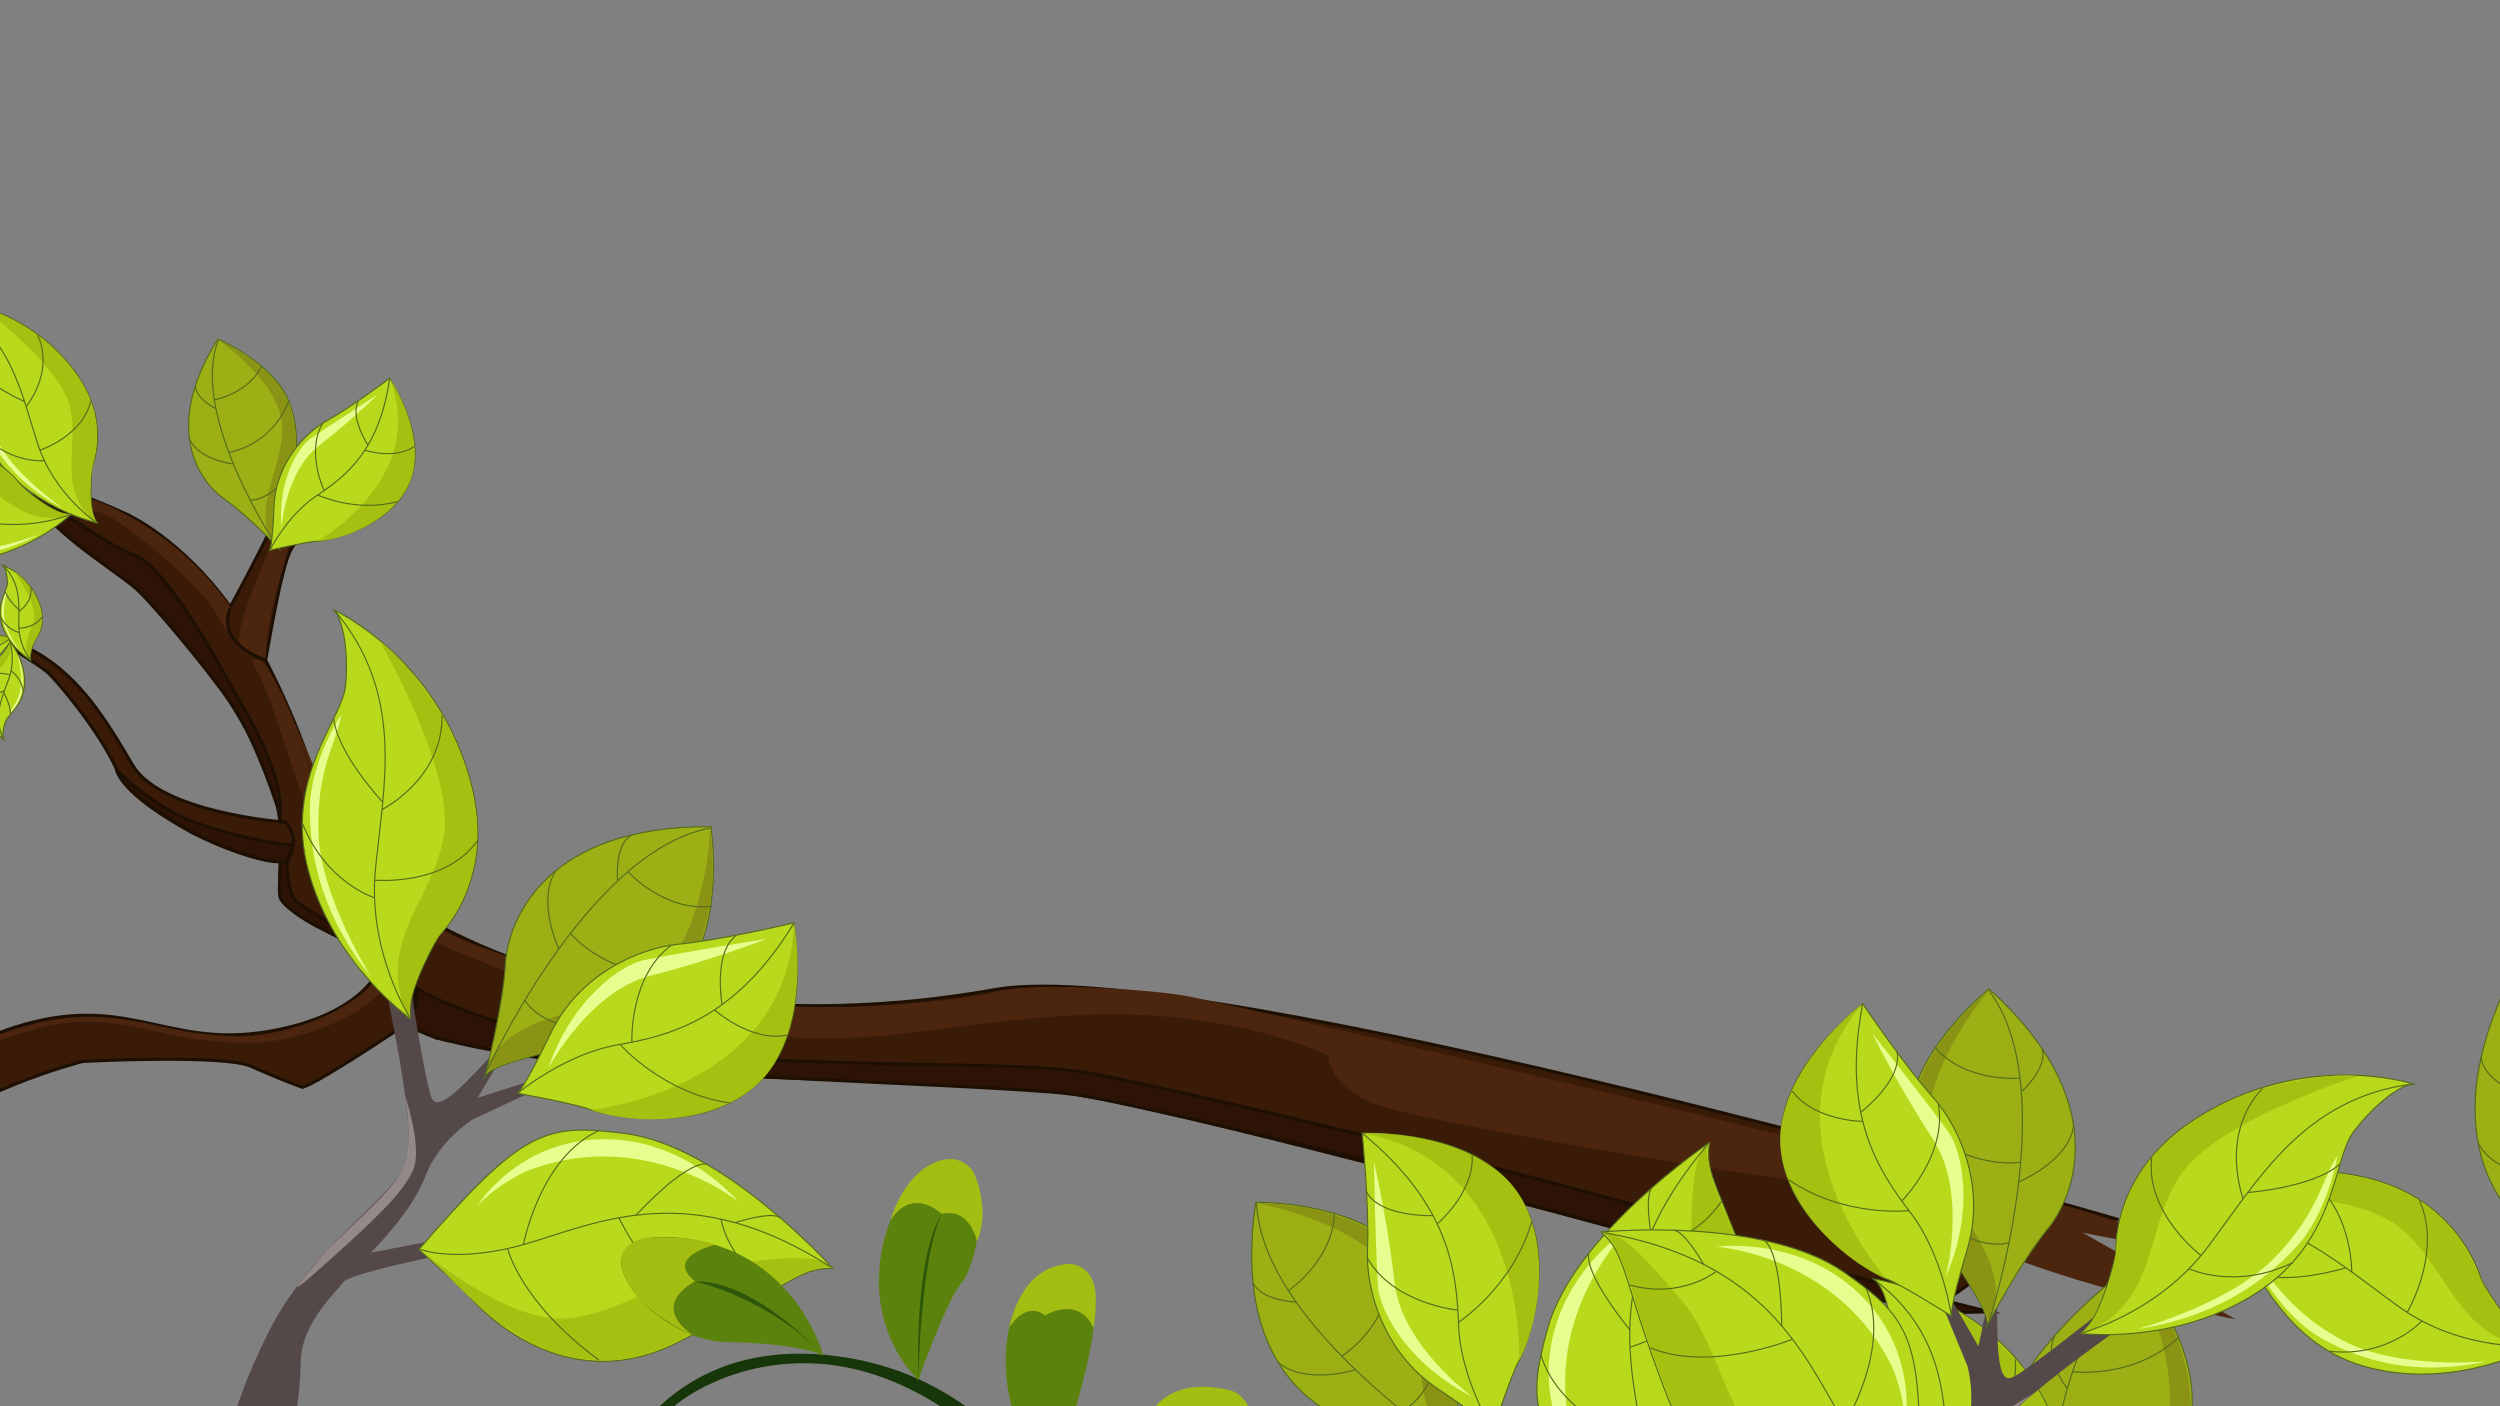 <?xml version="1.0" encoding="utf-8"?>
<!-- Generator: Adobe Illustrator 25.2.0, SVG Export Plug-In . SVG Version: 6.00 Build 0)  -->
<svg version="1.1" id="Layer_1" xmlns="http://www.w3.org/2000/svg" xmlns:xlink="http://www.w3.org/1999/xlink" x="0px" y="0px"
	 viewBox="0 0 1600 900" style="enable-background:new 0 0 1600 900;" xml:space="preserve">
<rect x="0" y="0" width="1600" height="900" fill="#808080" stroke="none"/>
<style type="text/css">
	.st0{clip-path:url(#SVGID_2_);}
	.st1{fill:#3A1B07;stroke:#1E0F03;stroke-width:2;stroke-miterlimit:10;}
	.st2{fill:#4C250F;}
	.st3{fill:none;stroke:#1E0F03;stroke-width:2;stroke-miterlimit:10;}
	.st4{fill:#2D1305;stroke:#1E0F03;stroke-width:2;stroke-miterlimit:10;}
	.st5{fill:#9CAF15;stroke:#546D1D;stroke-width:0.75;stroke-miterlimit:10;}
	.st6{fill:#8A9314;}
	.st7{fill:none;stroke:#546D1D;stroke-width:0.75;stroke-miterlimit:10;}
	.st8{fill:#B9D91C;stroke:#546D1D;stroke-width:0.75;stroke-miterlimit:10;}
	.st9{fill:#E6FE8E;}
	.st10{fill:#A5C010;}
	.st11{fill:#554848;}
	.st12{fill:#948888;}
	.st13{fill:#17370A;}
	.st14{fill:#5B820D;}
	.st15{fill:#A4BD12;}
	.st16{fill:#2E5608;}
</style>
<g>
	<defs>
		<rect id="SVGID_1_" width="1600" height="900"/>
	</defs>
	<clipPath id="SVGID_2_">
		<use xlink:href="#SVGID_1_"  style="overflow:visible;"/>
	</clipPath>
	<g class="st0">
		<path class="st1" d="M81.2,329.1c0,0,35.1,15.8,66.2,59.3c0,0,16.4-29.9,27.6-53.5c0.7-1.5,2.2-2.4,3.8-2.4h13.4
			c2.3,0,4.2,1.9,4.2,4.2c0,0.7-0.2,1.5-0.6,2.1c-9.8,16.6-10.6-2.6-25.8,83.8c0,0,28.2,52.7,37.3,98.5s98,87.8,146.1,100.4
			c92.3,24.8,188.9,28.8,283,11.9c131.5-23.7,719.4,147.1,719.4,147.1s-51.7-6-42.2,3.5l-79.4,56.2c0,0-418.6-115.5-528.9-136.8
			s-238.1,0-425.9-39.1l-20.4-8.3c0,0-54.5,36.8-65.4,39.9c0,0-15.4-5.5-32.7-13.4s-108-3.2-108-3.2s-82.5,21.4-106.1,55.3
			c0,0-50-36.2,54.4-74.3c78-28.5,102.5,11.1,169.6,0s74.4-45.9,74.4-45.9s-60.8-30-65.3-38.7s7.3-40.3-8.2-79.9
			S112,390.8,67.6,361.6S-12.3,286.4,81.2,329.1z"/>
		<path class="st1" d="M182.5,526.2c0,0-79.5-5.7-97.7-36.6s-37.2-63.3-74.4-78.3s12.7,11.6,20.9,19.8c7.6,7.6,33.9,38.7,44.8,64.6
			c8.9,21.1,80.7,59.3,107.8,55.3C183.8,551,193.6,537.3,182.5,526.2z"/>
		<path class="st2" d="M147.3,389.4l0.1-1c0,0-35.8-57.3-109.1-75.4c0,0-11-2.5-14.4,0c0,0,26.1,12.2,40,14.9s73.2,55.1,74.8,66.2
			c0,0,9.4,14.9,6.9,8.5C142.5,394.4,147.3,389.4,147.3,389.4z"/>
		<path class="st3" d="M259,656.1c21.3-22.9-13.6-41.5-13.6-41.5"/>
		<path class="st2" d="M186.4,457.5c6.7,17,12.5,34.4,17.4,52.1c1.8,7.3,3.2,29.7,27,49.4c0,0,34.8,31.6,71.9,45.1
			s62,23.5,105.6,29.7s69.9,11.7,142.1,10.6c0,0,66.4-3.3,86.9-9.6s94.3-2.1,120.7,2.4s328,75,367,85.6c0,0,194.6,43.8,244.8,64.3
			s-37.1,1.7-37.1,1.7l98.2,55.6c0,0-103.4-19.6-170.8-51s-117.3-39.1-132.8-40.9s-217.8-34.2-247.8-46.1s-29.2-30.8-29.2-30.8
			s-61.3-30.2-156.5-26.1s-145.6,27.3-244.9,6.5S294.4,611,271.9,599.2s-59.9-44.5-67.4-59.9s-29-86-34.6-98.4s-9.4-19.4-9.4-19.4
			l7.7,1.3C175.4,433.7,181.4,445.4,186.4,457.5c6.3,16.4,11.7,33.1,16.1,50.1c1.8,7.3,4.4,31.7,28.2,51.4"/>
		<path class="st2" d="M-54.9,691.6c0,0,22.6-21.7,74.6-35.6c48.5-12.9,77.1,2,108.9,5.5c27.5,3,38.8,2.8,64.9-5.5
			s50.9-25.9,52-39.9c0,0,15,4-5.7,22.5s-54.9,27.1-72.1,28.5s-46.5-1.6-61.2-5.5s-49.5-12.5-81-3.8S-43.2,681-54.9,691.6z"/>
		<path class="st4" d="M265.9,632c0,0,57.1,37.5,192.2,44.7s196,2.3,242.2,10.6s342,77.9,389.6,98.5s183.3,53.8,183.3,53.8l-39,0.7
			l-354.6-96.3c0,0-163.5-40.2-193.5-43.8s-117.7-6.8-181.7-10.3s-155.7-7.5-225.1-25.7l-18.5-7.5C260.9,656.8,270,640.1,265.9,632z
			"/>
		<path class="st4" d="M183.8,551c0,0-0.9,21.2,7,26.8s52.1,32.2,55.5,36.8c0,0-37.7-18.6-44-22s-22.8-13.1-23.1-19.6s0-20.9,0-20.9
			L183.8,551z"/>
		<path class="st4" d="M74.6,492.6c0,0,23,24.9,54.8,35.4c18.9,6.3,38.4,10.7,58.2,13.1l-3.8,10c0,0-6.1,1.5-16-1.1
			s-34.1-10.5-49.9-20S76.7,503.1,74.6,492.6z"/>
		<path class="st4" d="M22.4,315.3c0,0,43.9,32.9,63.9,40s56.6,74.3,62,84.6s33.3,51.8,31,81.7c0,0-14.4-46.6-30.9-70.7
			S94.7,382.7,85.2,375S14.2,326.4,22.4,315.3z"/>
		<path class="st1" d="M170,422.7c0,0-31.9-10.6-22.7-33.3"/>
		<path class="st2" d="M179.4,336.9c2.4-4.8,9.7-1.6,7.6,3.4c-0.2,0.4-2.6,12.9-10.8,40.5c-5.1,17.2-6.2,40.6-6.2,40.6l0,0
			c0,0-11.4-4.4-16.6-9.6C150.7,409.2,158.5,379.4,179.4,336.9z"/>
		<path class="st5" d="M178.3,350.7c0,0-20.2-21.2-35.3-31.8s-39.6-44.5-3.6-101.9c0,0,35,14.6,45.4,39.7s1.6,53.2-0.2,61.7
			S175.4,345.9,178.3,350.7z"/>
		<path class="st6" d="M177.1,349.4c0,0-1.1-4,4.4-21.3s6-23.5,6.7-29.3s3.5-19.5-2.3-38S158,227.7,158,227.7s-15.2-9.3-18.4-10.1
			c0,0,33.8,22.3,40.1,49C186.1,293.6,156.9,327.2,177.1,349.4z"/>
		<path class="st7" d="M177.1,349.4c0,0-56.1-83.3-37.4-131.8"/>
		<path class="st7" d="M137.2,255.9c0,0,22.2-4.1,30.4-22"/>
		<path class="st7" d="M138.2,261.5c0,0-13.4-6.5-13.1-14.8"/>
		<path class="st7" d="M146.4,289.5c0,0,26.5-3.3,38.5-32.8"/>
		<path class="st7" d="M149.4,297c0,0-22-2.5-28.1-16"/>
		<path class="st7" d="M160.1,320.1c0,0,16.1,1,28.5-24.1"/>
		<path class="st8" d="M172.6,352.2c0,0,24.9-5.8,30.4-5.8s99.6-15.9,46.4-104.3c0,0-24.5,18.4-39.8,26.9s-33.1,28.4-34.2,54.8
			S172.6,352.2,172.6,352.2z"/>
		<path class="st9" d="M180.1,337.6c0,0,2.8-35.9,23.6-52c13.3-10.4,26-21.4,38.1-33.1c0,0-29.8,19-43.3,28.4
			C191.1,286,177.6,307.4,180.1,337.6z"/>
		<path class="st10" d="M203,346.4c0,0,71.5-39.6,46.4-104.3c0,0,19.5,28.5,15.5,56.9S225.7,344.9,203,346.4z"/>
		<path class="st8" d="M172.6,352.2c0,0,11.5-22.6,29.7-34.7s40.6-28.8,47.1-75.4"/>
		<path class="st7" d="M203.4,316.8c0,0,24.2,11.5,51.2,4.2"/>
		<path class="st7" d="M207.5,314c0,0-11.8-24.2-1.1-43.1"/>
		<path class="st7" d="M235.5,284.9c0,0-12-18.2-6-28.6"/>
		<path class="st7" d="M233.5,288.1c0,0,19,6.4,31.7-2.4"/>
		<path class="st8" d="M-34.1,192.3c0,0,46.9,0.9,80.2,43c26.2,33.1,13,63.2,13,63.2s-3.5,28.2,3,36.1c0,0-38.2-8-63.1-39.3
			s-12-62.9-16.3-76.1S-29,194.6-34.1,192.3z"/>
		<path class="st10" d="M-11.5,196.7c0,0,48.5,36.1,55.8,62.2s-8.9,52.4,16.3,75.5l1.6,0.4c0,0-4.4-5.2-4.4-20
			c0-8,0.5-12.2,2.8-22.3c3.5-15.6,1-31.9-7.1-45.7C46,234.1,36,223.1,24.1,214.4C18.7,210.7,1.3,199.6-11.5,196.7z"/>
		<path class="st9" d="M-14.3,230.7c0,0-4.2,23.1,3.9,41.6s22.6,38.2,50.8,53.1c0,0-32.5-22-43.8-46.1S-11.2,242.2-14.3,230.7z"/>
		<path class="st7" d="M62.1,334.7c0,0-27.4-17.8-38.1-51s-17.4-71.2-58.1-91.4"/>
		<path class="st7" d="M28.5,294.8c0,0-20.9,2.3-39.5-16.3"/>
		<path class="st7" d="M25.6,288.1c0,0,27.5-9,32.5-31.6"/>
		<path class="st7" d="M15.9,257.1c0,0-25.2-10.8-32.3-23.7"/>
		<path class="st7" d="M16.8,260.1c0,0,18.2-21.7,7.3-45.7"/>
		<path class="st8" d="M-126.5,328.4c0,0,27.2-38.2,80.8-42c42.1-3,59.6,24.9,59.6,24.9s21.3,18.8,31.5,17.9c0,0-28.2,27-68,29.9
			s-58.7-25.5-72.1-29.4S-121.8,325.5-126.5,328.4z"/>
		<path class="st10" d="M-110.2,312.2c0,0,57.2-19.7,82.8-11.1s38.3,36.9,71.5,29.1l1.2-1.1c0,0-6.8,0.7-19-7.6
			c-6.6-4.5-9.8-7.3-16.8-14.9c-10.9-11.7-25.8-18.8-41.7-19.9c-14.7-1-29.4,1.1-43.3,6C-81.6,295.2-100.6,303.3-110.2,312.2z"/>
		<path class="st9" d="M-83.6,333.7c0,0,16.8,16.5,36.5,20.2s44.3,2.9,72.5-12c0,0-36.5,14.4-62.8,10.2S-72.4,337.7-83.6,333.7z"/>
		<path class="st7" d="M45.3,329.2c0,0-30.1,12.6-63.6,2.7s-68.5-25.8-108.2-3.5"/>
		<path class="st8" d="M-71.5,433.2c5.5-14.6,16.8-26.2,31.2-32c19.2-7.9,31.6,2.5,31.6,2.5s12.8,5.5,17.4,3.6c0,0-9,16.9-27.1,24.4
			s-31.3-2.9-38.1-2.7S-69.8,431.1-71.5,433.2z"/>
		<path class="st10" d="M-66.4,423.2c0,0,23.6-18,36.9-17.9s23.5,11.3,37.8,2.6l0.4-0.7c0,0-3.1,1.4-10-0.6c-3.6-1-7-2.5-10.1-4.4
			c-6.9-3.8-14.9-4.8-22.5-2.9c-7,1.8-13.5,5-19.2,9.5C-55.7,410.9-63.3,417.5-66.4,423.2z"/>
		<path class="st9" d="M-50.7,429.1c0,0,10.3,5.1,20.1,3.8s21.1-5.5,31.9-16.7c0,0-14.8,12.3-27.7,14.4S-44.9,429.2-50.7,429.1z"/>
		<path class="st7" d="M8.6,407.2c0,0-12.1,10.5-29.2,11s-35.9-1.5-50.9,15"/>
		<path class="st8" d="M1.8,361.8c10.8,4.4,19.3,13.2,23.3,24.1c5.5,14.6-2.5,23.6-2.5,23.6s-4.4,9.5-3,13c0,0-12.5-7.1-17.7-20.9
			s2.8-23.4,2.8-28.5S3.3,363.2,1.8,361.8z"/>
		<path class="st10" d="M9.2,365.9c0,0,13,18.1,12.6,28.1s-9,17.4-2.8,28.3l0.5,0.3c0,0-1-2.3,0.7-7.5c0.8-2.7,2-5.2,3.5-7.5
			c3-5.1,3.9-11.1,2.6-16.8c-1.2-5.3-3.5-10.3-6.7-14.6C18.3,374.2,13.4,368.4,9.2,365.9z"/>
		<path class="st9" d="M4.5,377.5c0,0-4.1,7.6-3.3,15s3.6,16,11.8,24.4c0,0-8.9-11.4-10.2-21.1S4.2,381.9,4.5,377.5z"/>
		<path class="st7" d="M19.6,422.6c-4.8-6.4-7.4-14.2-7.6-22.2c0-12.9,1.9-26.9-10.1-38.6"/>
		<path class="st7" d="M12.3,404.8c0,0-7.6-1.5-12-10.1"/>
		<path class="st7" d="M12,402.1c0,0,10.7-0.1,14.9-7.4"/>
		<path class="st7" d="M12.1,390.2c0,0-7.6-6.6-8.7-11.9"/>
		<path class="st7" d="M12.1,391.3c0,0,8.8-5.6,7.7-15.2"/>
		<path class="st8" d="M2.4,473.4c-8.7-7.8-13.7-18.9-13.8-30.6C-11.6,427.3-1,421.5-1,421.5s7.4-7.5,7.2-11.2
			c0,0,9.4,10.9,9.6,25.6c0.2,14.7-10.6,21.1-12.3,25.9S1.5,471.6,2.4,473.4z"/>
		<path class="st10" d="M-3.2,467.1c0,0-6.1-21.4-2.4-30.7s14.3-13.3,12.2-25.7l-0.4-0.5c0,0,0.1,2.5-3.2,6.8
			c-1.7,2.2-3.6,4.2-5.8,5.9c-4.5,3.8-7.4,9.1-8.2,14.9c-0.7,5.4-0.2,10.8,1.3,16C-8.9,456.2-6.3,463.4-3.2,467.1z"/>
		<path class="st9" d="M5.3,457.7c0,0,6.4-5.8,8.2-13s2-16.2-2.9-26.9c0,0,4.6,13.7,2.5,23.3S7,453.7,5.3,457.7z"/>
		<path class="st7" d="M6.2,410.2c2.3,7.7,2.2,15.9-0.3,23.5c-4.3,12.1-10.9,24.7-3.5,39.7"/>
		<path class="st7" d="M7.1,429.4c0,0,6.6,4,7.9,13.6"/>
		<path class="st7" d="M6.5,432c0,0-10-3.5-16.6,2"/>
		<path class="st7" d="M2.4,443.3c0,0,4.9,8.8,4.1,14.2"/>
		<path class="st7" d="M2.8,442.2c0,0-10.2,2.3-12.4,11.7"/>
		<path class="st11" d="M1699.1,907.5c14.8,16.8,18.3,81.5,52.1,132.6s46.2,52.2,65,81.6c36.7,57.2,105.7,133,172.8,287.3
			c10,23,18.9,45.6,26.7,67.4h69.2c-43.6-102.4-81-159.2-81-159.2s-5.5-39.2-23.2-78.6s-24.6-79-24.6-79c2.9-18.7,44.6-52,44.6-52
			l-5.6-10.4c-4.6,1-37.9,32.9-37.9,32.9c-0.3-2.4,8.9-63.2,8.9-63.2l-7.8-3.4c-0.4,20.8-17.9,68.7-17.9,68.7
			c-7.8-22.8-20.2-44.6-20.2-44.6l-6.8,5.2c30,69.6,56.6,187.7,56.6,187.7s-90-111.9-117.2-166s-60.3-73.8-78.8-85.6
			s-26-41.8-28.8-48.1s12.9-65.8,12.9-65.8l-8.5-4.4l-12.4,45.4c0,0-10.1-36.4-25.4-55.1S1695,856,1695,856l1.6-41.9l-6.1-3.9
			l-5.8,36l-13.4-23.5l-5.6,1.8c8.9,27.5,15.9,49.3,6.3,48.6s-65.8-21.8-65.8-21.8l-8.8,14.2
			C1597.5,865.5,1684.4,890.7,1699.1,907.5z"/>
		<path class="st5" d="M1675.7,835.5c0,0-31.4-31.4-54.4-46.5s-61.9-66.3-15.6-161.6c0,0,52.2,19.2,69.8,58s7.8,84.4,5.9,98.1
			S1670.9,828.1,1675.7,835.5z"/>
		<path class="st7" d="M1608.4,698.3c0,0-20.1-8.8-20.4-22.1"/>
		<path class="st7" d="M1628.3,753.5c0,0-32.2-1.6-42.3-22.2"/>
		<path class="st8" d="M1385.9,781.1c0,0,53.7-45.9,129.8-27.1c59.8,14.7,72.4,65.3,72.4,65.3s21.8,38.5,36.3,41.8
			c0,0-50.4,28.4-107.1,14.5s-71-65.8-87.9-77.9S1393.7,778.9,1385.9,781.1z"/>
		<path class="st10" d="M1415.3,763.9c0,0,87.7-3.9,119.7,21.1s37.8,73.8,87.2,77.2l2.1-1.1c0,0-9.8-2-23.2-20.3
			c-7.3-9.9-10.6-15.6-17.2-30.5c-7-16-22.5-38.2-49.7-49.5s-53.2-11.4-62.7-10.6S1432.4,754.7,1415.3,763.9z"/>
		<path class="st9" d="M1443.3,808.8c0,0,16.4,32.9,42.3,47.6s60.4,24.7,105.8,14.9c0,0-56.8,5.3-91.6-13.2
			S1457.2,820.1,1443.3,808.8z"/>
		<path class="st7" d="M1624.4,861.1c0,0-47.2,5.4-89.6-25.1s-84.5-70.7-149-54.9"/>
		<path class="st7" d="M1550,845.4c0,0-21.4,23.7-59.4,19.4"/>
		<path class="st7" d="M1540.6,839.9c0,0,22.9-38.7,7.8-71.7"/>
		<path class="st7" d="M1501.3,811.4c0,0-38.3,11.8-58.1,3"/>
		<path class="st7" d="M1505.1,814.1c0,0,0.7-45.1-33.5-63.9"/>
		<path class="st11" d="M93.1,1184c7.4-7.9,14.4-16.2,20.8-24.9c25.3-34.4,55.9-58.8,55.9-58.8c17.5-5.7,66.8,18.8,66.8,18.8l6.2-10
			c-3.1-3.8-47.1-21-47.1-21c1.9-1.4,58.9-20,58.9-20l-0.9-8.9c-18.1,9-68,14-68,14c15.8-17.6,28.4-39.1,28.4-39.1l-7.8-4.1
			C161.3,1089.7,72.7,1168,72.7,1168s51.9-135.5,85.1-185.6s33.8-90.2,34.8-113s23.2-43.4,27.2-48.9s63.1-17.4,63.1-17.4l-0.4-10.1
			l-45.2,8.7c0,0,26.4-25.9,34.9-48.8s30.1-36.3,30.1-36.3l36.9-17.3l0.4-7.5l-33.9,10.8l13.7-23.2l-4.4-4.5
			c-19.3,20.8-34.6,37.2-38.7,27.9s-13.7-72-13.7-72l-16.6-1.9c0,0,21.3,93.5,14.1,115s-61.1,54-88.4,109s-22.1,67.2-38.1,98.2
			c-26.3,51-52.7,129.8-120.3,233.2L93.1,1184z"/>
		<path class="st12" d="M258.9,700.2c0,0,6.6,32.6-1.3,48.5s-38.8,39.9-54,58.1s-22.2,26.1,6.4,0.5s48.1-43.9,54.4-58.5
			S258.9,700.2,258.9,700.2z"/>
		<path class="st5" d="M310.3,689c0,0,11.5-43.8,13.2-72.4s26.6-88.4,131.5-87.5c0,0,9.2,58-15.4,92.1s-68.8,45.3-81.6,49.8
			S314.3,681.3,310.3,689z"/>
		<path class="st6" d="M311,686.4c0,0,4.5-4.7,31.7-11.5s35.9-11.2,44.1-15s28.5-11.2,48.3-34s21-63.6,21-63.6s-0.1-27.7-1.5-32.4
			c0,0-2,62.8-32.1,92.7C391.8,653,323.9,641.7,311,686.4z"/>
		<path class="st7" d="M311,686.4c0,0,64.3-141.6,143.5-156.4"/>
		<path class="st7" d="M401.8,557.8c0,0,23.4,26,53.7,22.2"/>
		<path class="st7" d="M395.3,563.7c0,0-2.4-23,8.9-29.2"/>
		<path class="st7" d="M365.1,597.3c0,0,25.9,32.3,74.5,24.1"/>
		<path class="st7" d="M357.6,607.3c0,0-14.5-31.1-1.8-50"/>
		<path class="st7" d="M335.9,640.2c0,0,11.8,22.1,54.9,17.9"/>
		<path class="st8" d="M331.2,699.7c0,0,38.9,7.1,46.7,10.5s151.4,38.8,130.2-119.6c0,0-46.1,11-73.2,13.6s-64.5,20-82.3,56.8
			S331.2,699.7,331.2,699.7z"/>
		<path class="st9" d="M350.9,683.7c0,0,26-49.3,65.6-59.3c25.3-6.5,50.1-14.4,74.5-23.6c0,0-54.1,8.6-79,13.7
			C398.2,617.1,365.9,639.2,350.9,683.7z"/>
		<path class="st10" d="M378,710.3c0,0,125.9-12.2,130.2-119.6c0,0,10.1,52.5-13,90.4S411.2,722,378,710.3z"/>
		<path class="st8" d="M331.2,699.7c0,0,30.3-25.1,63.6-30.9s75.4-15.8,113.4-78.1"/>
		<path class="st7" d="M396.8,668.4c0,0,27.2,31.3,70.2,37.5"/>
		<path class="st7" d="M404.4,667c0,0-1.8-41.7,25-61.9"/>
		<path class="st7" d="M462.1,642.9c0,0-5.8-33.3,9.1-44.2"/>
		<path class="st7" d="M457.3,646.3c0,0,23,20.8,46.5,16.2"/>
		<path class="st8" d="M213.9,390.5c0,0,66.1,30.1,87.5,110.5c16.9,63.2-20.5,97.9-20.5,97.9s-22.4,38-18.1,53.2
			c0,0-49.4-34.9-65.4-94.7s21.6-96.7,23.7-118.2S219.7,396.9,213.9,390.5z"/>
		<path class="st10" d="M243.3,410.6c0,0,46.7,81.2,41,122.7s-44.9,69-23.4,117.3l2,1.5c0,0-3.1-10.1,6-31.1
			c4.9-11.3,8.2-17,17.8-30c14.6-20,21-44.7,18.1-69.2c-3.7-30.7-16.5-55.5-21.8-64S259.7,422.6,243.3,410.6z"/>
		<path class="st9" d="M218.4,457.3c0,0-20.2,30.3-20.1,61.5s8.6,68.2,39.4,106.7c0,0-32.6-51.3-33.9-92.6S215.6,475.5,218.4,457.3z
			"/>
		<path class="st7" d="M262.9,652.1c0,0-27.9-42.2-22.6-96s19.1-111.8-26.3-165.6"/>
		<path class="st7" d="M239.7,574.6c0,0-31-9.6-46.1-47.5"/>
		<path class="st7" d="M239.7,563.3c0,0,44.6,4.2,65.6-24.9"/>
		<path class="st7" d="M244.9,513.3c0,0-29.1-30.9-31.3-53.6"/>
		<path class="st7" d="M244.4,518.2c0,0,39.2-19.7,38.5-60.5"/>
		<path class="st8" d="M532.9,811.7c0,0-69.8-78-132.5-86.2c-52-6.8-65.9-2.5-132.4,74.2c0,0,27.1,24.1,33.4,31.2
			s59.6,64.6,131.6,28.6S510.6,811.3,532.9,811.7z"/>
		<path class="st10" d="M531.2,810.7c0,0-9.6-0.9-29.3,10.1s-34.5,20.7-48.8,27.5s-33.8,20-58.1,22s-48.1-5.8-60.2-13.8
			s-18.5-9.1-54-45.9l-11.9-10.9c0,0,53.9,45.6,91.1,44.1s69.5-30,104.5-34.5S524.4,802.5,531.2,810.7z"/>
		<path class="st9" d="M472.2,768.8c0,0-61.3-49.1-136.3-18.8c0,0-16.8,7.6-30.3,21.5c0,0,25.6-41.4,79.4-42.4
			S472.2,768.8,472.2,768.8z"/>
		<path class="st7" d="M268.9,799.6c0,0,24.2,9.6,70-4.2s104.2-41.2,192.3,15.2"/>
		<path class="st7" d="M324.9,799.1c0,0,7.8,34.2,58.5,71.4"/>
		<path class="st7" d="M335,796.5c0,0,10.5-55.9,48.5-73"/>
		<path class="st7" d="M407.1,777.7c0,0,30.4-33.5,44.9-32.8"/>
		<path class="st7" d="M470.5,782.5c0,0,23.7-7.8,29-3"/>
		<path class="st7" d="M461.5,780.3c0,0,4.2,28.6,35.3,44.2"/>
		<path class="st7" d="M396.1,779.4c0,0,24.2,51.3,63.3,65.6"/>
		<path class="st5" d="M1308.9,1070.2c0,0-13.8-49.1-28.8-76.5s-24.4-101.7,84.4-184.2c0,0,43.5,45.6,38.1,96.3s-44.5,96-55,110.2
			C1337.1,1030.2,1308.5,1060,1308.9,1070.2z"/>
		<path class="st6" d="M1308,1067.3c0,0,1.8-7.8,26-35.6s30.4-38.7,36.7-48.7s22.9-32.9,29.9-69.3S1385,839,1385,839
			s-16.3-25.2-20.6-28.3c0,0,34.7,58.8,21.2,110C1371.9,972.6,1295.2,1016.2,1308,1067.3z"/>
		<path class="st7" d="M1308,1067.3c0,0-16.6-180.2,56.4-256.6"/>
		<path class="st7" d="M1326.4,877.9c0,0,39.4,5.1,68.4-22.4"/>
		<path class="st7" d="M1323.1,888.5c0,0-16-19-7.9-33.8"/>
		<path class="st5" d="M942,934.8c0,0-41.8-17.4-69.8-23s-83.9-38.5-68.5-142.3c0,0,58.7-1.2,89.1,28s35.4,74.4,38,87.6
			S934.8,929.8,942,934.8z"/>
		<path class="st6" d="M939.4,933.7c0,0-4-5.1-7-33s-6.2-37.1-8.7-45.7s-7.2-29.8-27-52.5S836.6,773,836.6,773s-27.4-3.7-32.3-2.9
			c0,0,61.9,10.6,87.4,44.6C917.4,849,896.9,914.8,939.4,933.7z"/>
		<path class="st7" d="M939.4,933.7c0,0-131.4-83.2-135.2-163.6"/>
		<path class="st7" d="M824.6,826c0,0,29-19.6,29.4-50.1"/>
		<path class="st7" d="M829.5,833.3c0,0-23.1-0.8-27.7-12.9"/>
		<path class="st7" d="M858.7,867.9c0,0,35.6-21.1,34.1-70.5"/>
		<path class="st7" d="M867.5,876.7c0,0-32.8,10.1-49.8-5.1"/>
		<path class="st7" d="M897.1,902.8c0,0,23.5-8.7,25.3-52"/>
		<path class="st8" d="M955.4,915.5c0,0,12.4-37.5,16.9-44.8s59.3-144.6-100.5-145.5c0,0,4.6,47.2,3.4,74.3s10.9,66.6,44.9,89.3
			S955.4,915.5,955.4,915.5z"/>
		<path class="st9" d="M942.2,893.8c0,0-45.2-32.6-49.7-73.1c-3-25.9-7.4-51.6-13.2-77.1c0,0,1,54.7,2.6,80.1
			C882.9,837.8,900.2,872.8,942.2,893.8z"/>
		<path class="st10" d="M972.3,870.7c0,0,5.3-126.4-100.5-145.5c0,0,53.4-2.7,87.8,25.3S988.5,839.4,972.3,870.7z"/>
		<path class="st8" d="M955.4,915.5c0,0-20.7-33.5-21.9-67.2s-5.3-76.9-61.7-123.1"/>
		<path class="st7" d="M933.5,846.2c0,0,34.8-22.7,46.8-64.3"/>
		<path class="st7" d="M933.1,838.5c0,0-41.5-4-57.9-33.3"/>
		<path class="st7" d="M917.2,778c0,0-33.8,1.2-42.6-15.1"/>
		<path class="st7" d="M919.8,783.3c0,0,23.7-19.9,22.4-43.8"/>
		<path class="st8" d="M1199,818.5c0,0,85.1,11.6,116.5,93.3c24.7,64.3-20.7,114.9-20.7,114.9s-26.2,49.3-20,64.7
			c0,0-64.3-22.3-87.7-83.2s22.2-114,23.6-138.4S1206.7,823.7,1199,818.5z"/>
		<path class="st10" d="M1237.2,831.1c0,0,63.4,74.4,58.4,122.1s-53.1,91-23.3,137.3l2.6,1c0,0-4.4-10.2,6-36.4
			c5.6-14.1,9.4-21.5,20.8-39c12.2-18.7,25.4-49.7,19.2-82.5s-23.8-55.9-31-63.6S1258.5,839,1237.2,831.1z"/>
		<path class="st9" d="M1208.2,890.9c0,0-23.9,40.1-22.1,74.5s14.5,72.5,55.5,105c0,0-44-46-47.8-91.2S1205.7,911.9,1208.2,890.9z"
			/>
		<path class="st7" d="M1274.8,1091.5c0,0-37.5-37.4-33.7-98.6s18.2-129.8-42.1-174.3"/>
		<path class="st7" d="M1244.7,944.1c0,0-38.4-24.6-42.4-49"/>
		<path class="st7" d="M1244.4,949.6c0,0,48.5-34.6,45.4-79.5"/>
		<path class="st8" d="M1094.1,731.2c0,0-86.9,58.4-103.7,119.3c-13.9,50.5-11.6,65,55.2,141.4c0,0,27.6-23.5,35.5-28.8
			s72.2-50.2,46.5-126.4S1090.7,753.2,1094.1,731.2z"/>
		<path class="st10" d="M1092.8,732.8c0,0-2.2,9.4,5.9,30.4s15.8,37,20.5,52.1s15.1,36.2,13.8,60.6s-12.4,46.8-22,57.7
			s-11.6,17.1-52.9,47.2l-12.4,10.2c0,0,52.6-47,56.3-84.1s-20.2-72.9-19.8-108.3S1083.9,738.3,1092.8,732.8z"/>
		<path class="st9" d="M1043.2,785.5c0,0-57.1,53.9-37.4,132.4c3.8,11.9,9.6,23,17.1,33c0,0-37.5-31.1-31-84.5
			S1043.2,785.5,1043.2,785.5z"/>
		<path class="st7" d="M1045.7,991c0,0,12.9-22.6,5.5-69.9s-26.4-108.9,41.6-188.4"/>
		<path class="st7" d="M1053,935.5c0,0,34.9-3,78.8-48.1"/>
		<path class="st7" d="M1051.8,925.2c0,0-53.9-18.1-65.6-58.1"/>
		<path class="st7" d="M1043.1,851.1c0,0-28.9-34.8-26.3-49"/>
		<path class="st7" d="M1056.6,789c0,0-4.4-24.5,1-29.2"/>
		<path class="st7" d="M1053.2,797.6c0,0,28.9-0.2,48.6-28.8"/>
		<path class="st7" d="M1043.3,862.2c0,0,54.2-16.9,73.7-53.7"/>
		<path class="st11" d="M1097.2,1246.6c0,0,6.1,38.7,1.4,81.1s2.8,80.3,2.8,80.3s-7,24.4-14.7,68.4h61
			c17.1-159.2,59.9-251,77.4-315.3c9.2-33.7,21.2-39.1,38.3-98.2s-0.8-119.4,8.5-140.1s88.2-75.2,88.2-75.2l-13.5-9.8
			c0,0-49.4,39.7-58.8,43.8s-9.5-18.3-9.7-46.7l-6.3,0.4l-5.6,26.4l-17.7-30.8l-4.8,5.8l15.5,37.7c0,0,6.9,24.4-2.4,47.1
			s-7.3,59.6-7.3,59.6l-27.5-37l-7.1,7.1c0,0,35.5,48.7,34.7,55.5s1.7,37-13,54.4s-41.3,47.5-50.8,106.8s-62.8,194.3-62.8,194.3
			s-12.4-117.5-5.3-192.1l-8.5-2.2c0,0-5.2,24.4-5.5,48c0,0-33.4-37.4-40.6-56.3l-6.7,5.9c0,0,29.4,52.2,29.9,54.6
			c0,0-44-17-48.9-16.3l-2.2,11.6C1035.2,1215.2,1088.2,1230.6,1097.2,1246.6z"/>
		<path class="st12" d="M1302,891.5c0,0-26.8,19.5-31.8,36.6s1.7,55.6,0.5,79.3s-1.2,34.2-5.1-3.9s-5.8-64.8-0.5-79.9
			S1302,891.5,1302,891.5z"/>
		<path class="st5" d="M1271.6,848.5c0,0,21.1-40.1,39.2-62.3s40.2-83.1-37.8-153.3c0,0-46,36.5-50.9,78.3s20.1,79.9,26.5,91.8
			S1273.9,840.1,1271.6,848.5z"/>
		<path class="st6" d="M1272.9,846.1c0,0-0.1-6.5-15.6-29.9s-18.8-32.5-22.4-40.8s-13.4-27.5-12.6-57.7s27.5-61,27.5-61
			s18.7-20.3,23-22.8c0,0-41,47.6-39,90C1235.9,766.8,1293.6,804.4,1272.9,846.1z"/>
		<path class="st7" d="M1272.9,846.1c0,0,48.3-147.8,0-212.2"/>
		<path class="st7" d="M1292.8,690c0,0-34.8,3.3-54.6-19.9"/>
		<path class="st7" d="M1293.7,698.7c0,0,17.3-15.3,13.2-27.6"/>
		<path class="st7" d="M1293.2,743.9c0,0-40.9,6.3-71.2-32.6"/>
		<path class="st7" d="M1292,756.4c0,0,31.8-13.1,35.1-35.6"/>
		<path class="st7" d="M1285.8,795.3c0,0-23.6,8.3-52.6-23.9"/>
		<path class="st8" d="M1248.9,842.3c0,0-33.4-21.1-41.6-23.8s-137.8-73.7-15.2-176.1c0,0,26.6,39.3,44.7,59.5s34,58.3,22.3,97.5
			S1248.9,842.3,1248.9,842.3z"/>
		<path class="st9" d="M1245.3,817.1c0,0,14.1-53.9-8.2-88c-14.2-21.9-27.2-44.5-38.9-67.8c0,0,34.1,42.8,49,63.5
			C1255.4,736.1,1264.3,774.2,1245.3,817.1z"/>
		<path class="st10" d="M1207.3,818.4c0,0-84.5-94.1-15.2-176.1c0,0-42.9,31.9-51.6,75.4S1174.9,804.7,1207.3,818.4z"/>
		<path class="st8" d="M1248.9,842.3c0,0-5.4-38.9-25.9-65.8s-44.9-62.6-30.8-134.2"/>
		<path class="st7" d="M1221.7,774.8c0,0-41.2,4.7-77-19.8"/>
		<path class="st7" d="M1217.1,768.7c0,0,29.5-29.5,23.4-62.5"/>
		<path class="st7" d="M1190.9,711.9c0,0,26.8-20.6,23.2-38.8"/>
		<path class="st7" d="M1192.2,717.7c0,0-31-0.2-45.2-19.5"/>
		<path class="st8" d="M1544.4,693.7c0,0-69-22.5-139.2,22.3c-55.2,35.2-51,86-51,86s-9.2,43.1-22.7,51.4c0,0,60,7.7,112.2-25.6
			s49.4-85.9,62.4-103.2S1535.8,694.4,1544.4,693.7z"/>
		<path class="st10" d="M1509.2,688.6c0,0-89.3,28.3-113.2,62.7s-13.5,81.2-62,102.2l-2.5-0.2c0,0,9.1-5.4,16.6-27
			c4-11.7,5.5-18.1,7.2-34.1c2.8-24.5,14.7-47.1,33.4-63.2c23.5-20.2,49.6-29.8,59.4-32.4S1489,686.4,1509.2,688.6z"/>
		<path class="st9" d="M1495.9,739.8c0,0-5.6,36-26.8,58.8s-52.4,44.5-101.2,52c0,0,58.7-15.8,87.5-45.3S1485.7,755.1,1495.9,739.8z
			"/>
		<path class="st7" d="M1331.5,853.3c0,0,49.1-12.2,81.6-55.4s61.4-95.3,131.3-104.2"/>
		<path class="st7" d="M1401,812c0,0,29.4,13.9,66.1-3.8"/>
		<path class="st7" d="M1408.6,803.5c0,0-35.8-27-31.5-62.7"/>
		<path class="st7" d="M1438.5,763.2c0,0,42.3-3.1,59.3-18.4"/>
		<path class="st7" d="M1435.6,767.1c0,0-15.6-41,12.5-70.6"/>
		<path class="st8" d="M1024.7,788.5c0,0,104.2-10.3,155.9,26c42.9,30.1,50.3,42.7,47.4,144.2c0,0-36.2-0.5-45.6,0.4
			s-87.7,7.3-116.3-67.8S1041.3,803.2,1024.7,788.5z"/>
		<path class="st10" d="M1026.6,788.9c0,0,7.7,5.8,14.8,27.2s11.4,38.6,17.3,53.2s11.4,37.5,28,55.5s39.4,28.2,53.8,30.5
			s19.8,5.8,70.8,2.7h16.1c0,0-70.5-2.8-97-29s-30.9-69.1-53.7-96.1S1037.1,787.5,1026.6,788.9z"/>
		<path class="st9" d="M1098.4,797.9c0,0,78.4,5.2,113.2,78.3c4.6,11.6,7.3,23.9,7.8,36.3c0,0,9.1-47.9-29.9-84.9
			S1098.4,797.9,1098.4,797.9z"/>
		<path class="st7" d="M1227.4,958c0,0-24.3-9.3-48.8-50.4s-49-100.8-152-118.7"/>
		<path class="st7" d="M1180.7,911.1c0,0,30-48.3,13.6-86.6"/>
		<path class="st7" d="M1140.3,848.5c0,0,0.2-45.2-11-54.5"/>
		<path class="st7" d="M1090.3,809.2c0,0-12.2-21.7-19.3-21.9"/>
		<path class="st7" d="M1098.5,813.6c0,0-22.4,18.2-55.8,8.7"/>
		<path class="st7" d="M1147.2,857.1c0,0-52.5,21.5-91,5.5"/>
		<path class="st13" d="M455.9,951.6c0,0,18.3,12.9-7,33.8s-73.2-9.6-50.7-53.8c15.4-30.2,55.7-71.5,129.8-64.5s113,49.2,144.2,84.6
			s57,83.4,72.5,109.9s91.3,180.8,91.3,180.8s51.5,164.6,62.3,227.6l-38.1-7.9c0,0,12.8-34-8.1-72.8l-3.9-69.2
			c0,0-21.2-129.3-122.7-142.5l1.4-6.7c0,0,69.5,19.1,71.7,27.6c0,0-69.6-191.9-122.3-209l-7.5-8.3c0,0,18.6,4,20,5.5
			c0,0-41-58.5-70.1-67.9l4.7-2.5c0,0-40.8-38.5-96.6-43.3s-94.6,24.1-99.2,31s-25.3,24.3-28.7,52s25,29.6,25,29.6
			S463.6,993.6,455.9,951.6z"/>
		<path class="st14" d="M526.9,867.6c0,0-17.5-68.4-92.7-75.5s-18.8,65.9,30.4,66.8S526.9,867.6,526.9,867.6z"/>
		<path class="st15" d="M444.9,820.1c0,0-29.9,14.3-1.6,34.4c0,0-36.1-15.5-44.1-39.3c-6.7-20.1,11.3-23,19.2-23.3
			s26.7,0.1,39.1,4.8C457.5,796.7,424.9,804.4,444.9,820.1z"/>
		<path class="st14" d="M726.4,1037.7c0,0-28-33.1-6.8-98.5s62.2-49.2,70.2-46.7s21.1,21.4-5.9,69.5S726.4,1037.7,726.4,1037.7z"/>
		<path class="st15" d="M723,929.8c0,0,21.3-18.7,34.6,0.6c0,0,32-11.3,32.2,20.1c0,0,10.2-20,11.5-32.5s-2.7-26.1-16-28.7
			s-36.8-5.6-50.7,17.4C724.7,923.2,723,929.8,723,929.8z"/>
		<path class="st14" d="M671.5,951.8c0,0,31.6-82.5,29.3-120.5S656,811,646.8,845.7S649.6,922.2,671.5,951.8z"/>
		<path class="st15" d="M645.8,849.7c0,0,10.4-17.6,23-7.8c0,0,21.3-13.3,31.1,8.1c0,0,2.9-17.8,0.4-27.4s-10.5-14.5-17.9-13.6
			S654.5,813.2,645.8,849.7z"/>
		<path class="st14" d="M587.7,883.4c0,0,17.9-51.4,27.8-62.4s23.3-75.2-7.8-77.4S534.9,828.1,587.7,883.4z"/>
		<path class="st15" d="M625.3,794.4c0,0-4.6-22-22.6-17.5c0,0-18.5-18.1-32.8,4.1c0,0,6.9-26.2,26.2-36s27.2,5.7,27.2,5.7
			S634.3,773.5,625.3,794.4z"/>
		<path class="st16" d="M587.7,883.4c0,0,1.4-78.9,15-106.5C602.7,776.9,585.5,798.9,587.7,883.4z"/>
		<path class="st16" d="M526.9,867.6c0,0-43-48.1-82-47.5C444.9,820.1,492.9,831,526.9,867.6z"/>
	</g>
</g>
</svg>
